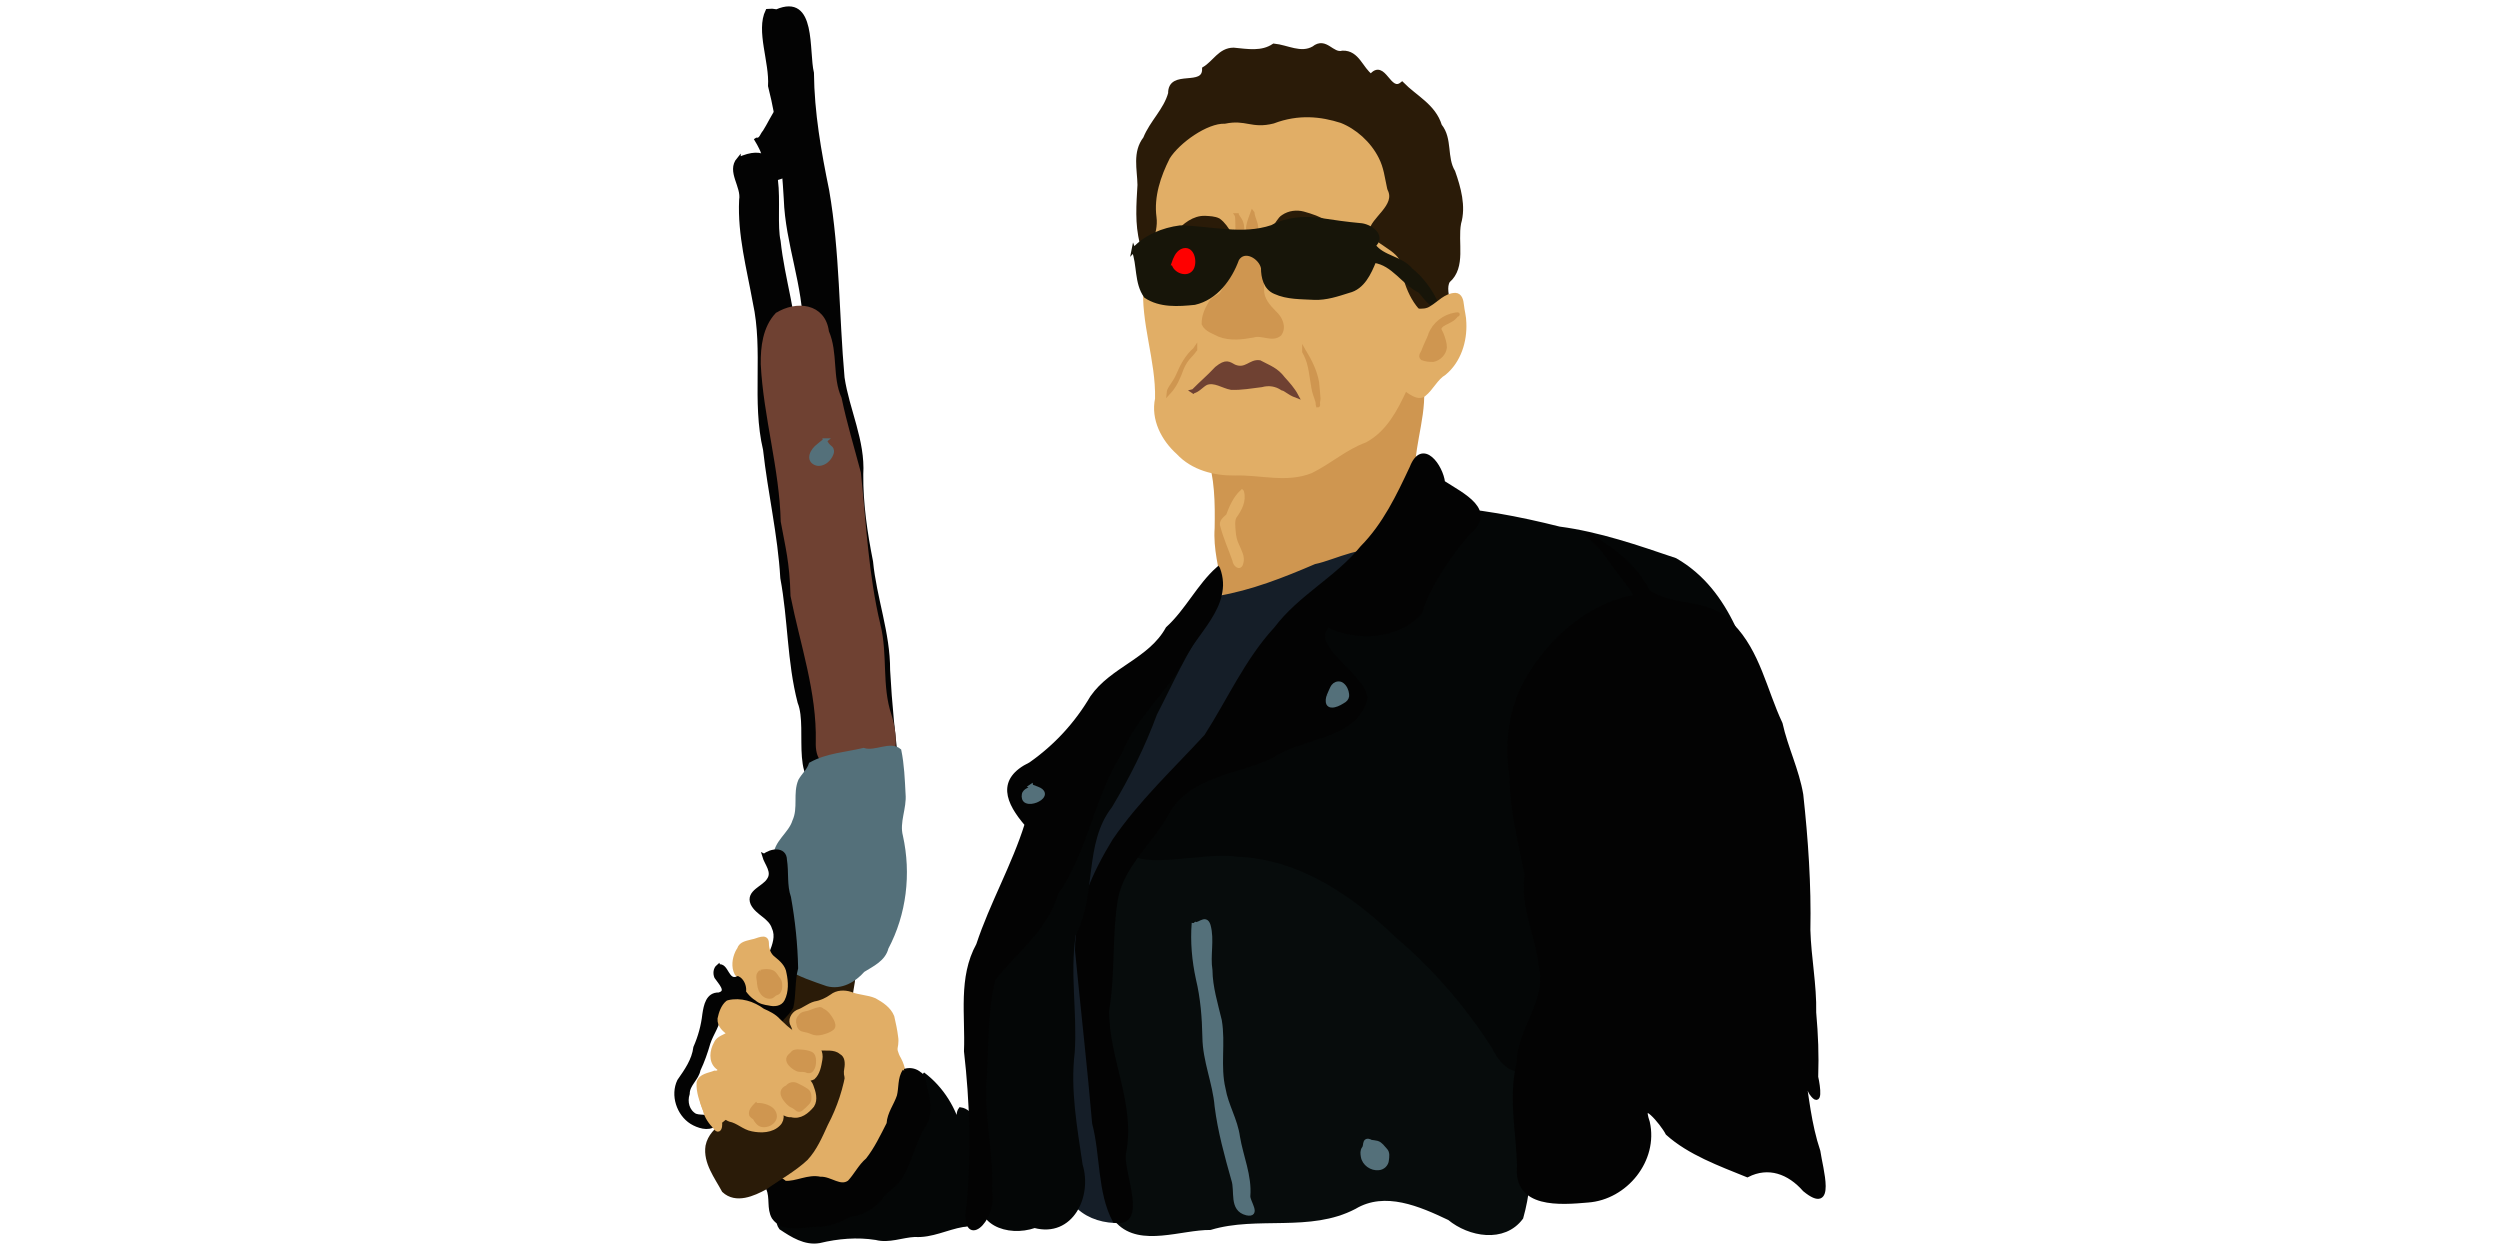 <?xml version="1.0" encoding="UTF-8" standalone="no"?>
<svg
   xmlns:dc="http://purl.org/dc/elements/1.1/"
   xmlns:cc="http://creativecommons.org/ns#"
   xmlns:rdf="http://www.w3.org/1999/02/22-rdf-syntax-ns#"
   xmlns:svg="http://www.w3.org/2000/svg"
   xmlns="http://www.w3.org/2000/svg"
   xmlns:sodipodi="http://sodipodi.sourceforge.net/DTD/sodipodi-0.dtd"
   xmlns:inkscape="http://www.inkscape.org/namespaces/inkscape"
   width="1200"
   height="600"
   viewBox="0 0 317.5 158.75"
   version="1.1"
   id="svg8"
   inkscape:version="1.0 (4035a4fb49, 2020-05-01)"
   sodipodi:docname="terminator.svg">
  <defs
     id="defs2" />
  <sodipodi:namedview
     inkscape:snap-global="false"
     id="base"
     pagecolor="#ffffff"
     bordercolor="#666666"
     borderopacity="1.0"
     inkscape:pageopacity="0.0"
     inkscape:pageshadow="2"
     inkscape:zoom="1.4"
     inkscape:cx="597.85528"
     inkscape:cy="299.03422"
     inkscape:document-units="mm"
     inkscape:current-layer="layer1"
     showgrid="false"
     units="px"
     inkscape:window-width="1920"
     inkscape:window-height="1061"
     inkscape:window-x="0"
     inkscape:window-y="19"
     inkscape:window-maximized="0"
     inkscape:document-rotation="0" />
  <g
     inkscape:label="Layer 1"
     inkscape:groupmode="layer"
     id="layer1"
     transform="translate(0,-217.625)">
    <path
       d="m 156.143,300.028 c -0.167,-2.604 -0.841,-5.162 -0.63,-7.787 -0.488,-2.492 -1.169,-4.965 -0.989,-7.535 0.054,-3.199 0.034,-6.47 -1.046,-9.519 1.002,-2.181 3.954,-3.036 6.266,-3.244 4.135,-0.915 8.351,-1.608 12.599,-1.48 2.378,-0.278 3.95,-2.242 5.175,-4.102 1.244,-2.156 3.781,-1.804 3.086,0.906 0.158,3.951 -1.579,7.742 -1.054,11.714 0.013,3.366 0.356,6.839 -0.55,10.116 -1.131,2.372 -3.701,3.46 -5.574,5.146 -3.36,2.884 -8.174,1.786 -11.907,3.807 -1.836,0.525 -3.618,1.367 -5.375,1.978 z"
       style="fill:#cf9650;fill-opacity:1;stroke:#cf9650;stroke-width:0.529px;stroke-linecap:butt;stroke-linejoin:miter;stroke-opacity:1"
       id="path988" />
    <path
       d="m 155.091,233.32 c 2.684,-1.42 5.848,-0.891 8.703,-1.691 3.174,-0.249 5.862,1.818 8.856,2.495 2.349,1.04 4.591,2.445 6.522,4.134 1.803,1.875 2.806,4.334 2.93,6.92 0.485,2.399 0.229,4.747 -0.134,7.112 0.402,2.594 -2.074,4.293 -2.071,6.815 0.009,2.77 0.081,5.666 -1.532,8.088 -1.148,2.464 -2.486,5.02 -4.987,6.374 -2.519,0.917 -4.542,2.755 -6.893,3.902 -3.114,1.241 -6.409,0.182 -9.624,0.282 -2.636,0.042 -5.384,-0.664 -7.232,-2.652 -1.891,-1.693 -3.22,-4.249 -2.673,-6.833 0.119,-4.912 -1.85,-9.645 -1.476,-14.578 0.208,-3.293 1.234,-6.482 1.239,-9.792 0.267,-3.654 1.986,-7.357 5.291,-9.193 0.954,-0.604 1.988,-1.091 3.08,-1.384 z"
       style="fill:#e1ae66;fill-opacity:1;stroke:#e1ae66;stroke-width:0.529px;stroke-linecap:butt;stroke-linejoin:miter;stroke-opacity:1"
       id="path862" />
    <path
       d="m 157.358,250.069 c -1.098,1.533 -1.144,3.597 -2.342,5.064 -0.57,0.292 -1.12,0.542 -1.405,1.19 -0.438,0.729 -0.753,1.578 -0.739,2.433 0.358,0.762 1.301,1.022 2.002,1.389 1.376,0.529 2.874,0.335 4.285,0.086 1.106,-0.366 2.411,0.618 3.344,-0.175 0.653,-0.895 0.094,-2.056 -0.64,-2.706 -0.788,-0.795 -1.622,-1.734 -1.587,-2.929 -0.059,-1.642 0.069,-3.454 -0.964,-4.848 -0.549,-0.995 -1.523,-0.299 -1.886,0.418 l -0.069,0.077 z"
       style="fill:#cf9650;fill-opacity:1;stroke:#cf9650;stroke-width:0.529px;stroke-linecap:butt;stroke-linejoin:miter;stroke-opacity:1"
       id="path879" />
    <path
       d="m 151.541,267.327 c 1.176,-1.189 1.838,-1.695 2.98,-2.911 1.236,-0.996 1.527,-0.604 2.242,-0.233 1.485,0.606 2.045,-0.725 3.208,-0.545 1.26,0.679 2.099,0.906 2.986,2.067 0.613,0.68 1.238,1.366 1.672,2.18 -0.99,-0.375 -1.297,-0.834 -1.76,-0.928 -0.796,-0.531 -1.695,-0.685 -2.658,-0.425 -1.278,0.15 -2.571,0.398 -3.859,0.339 -1.031,-0.185 -2.095,-1.012 -3.167,-0.605 -0.553,0.271 -1.041,0.927 -1.645,1.061 z"
       style="fill:#6f4132;fill-opacity:1;stroke:#6f4132;stroke-width:0.529px;stroke-linecap:butt;stroke-linejoin:miter;stroke-opacity:1"
       id="path887"
       sodipodi:nodetypes="scccccccccss" />
    <path
       d="m 176.468,241.642 c 1.131,2.189 -2.262,3.823 -2.346,5.473 1.293,1.846 4.448,2.219 4.186,5.078 0.537,2.504 1.884,5.236 4.456,6.122 2.511,-0.323 0.2,-3.502 1.138,-5.024 2.059,-1.782 0.934,-4.879 1.393,-7.311 0.637,-2.15 -0.035,-4.52 -0.74,-6.522 -1.108,-1.835 -0.317,-4.159 -1.694,-5.869 -0.767,-2.515 -3.113,-3.577 -4.799,-5.297 -1.668,1.372 -2.305,-3.044 -3.934,-0.997 -1.275,-0.897 -1.71,-3.032 -3.611,-2.973 -1.364,0.383 -2.153,-1.808 -3.683,-0.566 -1.642,0.93 -3.371,-0.173 -5.052,-0.332 -1.529,1.032 -3.333,0.686 -5.114,0.518 -1.715,3.8e-4 -2.436,1.655 -3.733,2.418 0.057,2.612 -4.363,0.261 -4.318,3.128 -0.587,2.144 -2.361,3.676 -3.176,5.723 -1.371,1.773 -0.748,3.89 -0.717,5.9 -0.141,2.453 -0.344,4.939 0.292,7.347 0.201,0.779 0.621,3.137 0.723,2.932 -0.242,-2.157 1.157,-4.095 0.874,-6.17 -0.352,-2.643 0.539,-5.287 1.717,-7.614 1.265,-2.013 4.868,-4.616 7.23,-4.536 2.719,-0.557 3.412,0.668 6.129,-0.018 3.214,-1.222 6.112,-0.887 8.674,-0.067 1.979,0.778 3.915,2.46 4.973,4.572 0.67,1.304 0.779,2.553 1.087,3.93 z"
       style="fill:#2a1b08;fill-opacity:1;stroke:#2a1b08;stroke-width:0.529px;stroke-linecap:butt;stroke-linejoin:miter;stroke-opacity:1"
       id="path907"
       sodipodi:nodetypes="cccccccccccccccccccccccccccc" />
    <path
       d="m 161.08,248.715 c 1.563,-0.672 3.15,-1.531 4.903,-1.449 1.474,-0.006 2.939,0.299 4.283,0.905 0.51,0.237 1.098,0.309 1.552,0.661 0.308,-0.004 1.131,0.781 1.007,0.125 -0.545,-0.227 -1.235,0.054 -1.739,-0.383 -1.056,-0.675 -1.499,-1.975 -2.591,-2.612 -0.909,-0.577 -1.948,-0.928 -2.979,-1.214 -0.858,-0.225 -1.793,-0.105 -2.533,0.396 -0.51,0.295 -0.69,0.942 -1.155,1.306 -0.623,0.557 -1.171,1.424 -0.748,2.266 z"
       style="fill:#2a1b08;fill-opacity:1;stroke:#2a1b08;stroke-width:0.529px;stroke-linecap:butt;stroke-linejoin:miter;stroke-opacity:1"
       id="path927" />
    <path
       d="m 146.636,249.47 c 1.126,-0.505 2.096,-1.3 2.887,-2.241 0.911,-0.993 2.094,-1.972 3.519,-1.93 0.572,0.036 1.181,0.041 1.702,0.301 0.614,0.437 1.038,1.094 1.417,1.733 0.345,0.705 -0.619,0.582 -1.018,0.429 -1.131,-0.221 -2.307,-0.644 -3.455,-0.26 -1.6,0.501 -2.884,1.832 -4.613,1.959 -0.146,0.012 -0.293,0.014 -0.439,0.008 z"
       style="fill:#2a1b08;fill-opacity:1;stroke:#2a1b08;stroke-width:0.529px;stroke-linecap:butt;stroke-linejoin:miter;stroke-opacity:1"
       id="path935" />
    <path
       d="m 159.059,244.678 c 0.057,0.617 0.419,1.16 0.468,1.777 0.017,0.298 -0.114,0.581 -0.309,0.8 -0.173,0.231 -0.345,0.465 -0.492,0.714 0.183,-0.23 0.047,-0.527 -0.059,-0.759 -0.131,-0.295 -0.211,-0.63 -0.115,-0.948 0.116,-0.544 0.311,-1.066 0.506,-1.586 z"
       style="fill:#cf9650;fill-opacity:1;stroke:#cf9650;stroke-width:0.529px;stroke-linecap:butt;stroke-linejoin:miter;stroke-opacity:1"
       id="path943" />
    <path
       d="m 157.087,244.966 c 0.098,0.595 0.044,1.201 0.086,1.8 0.016,0.354 0.023,0.723 0.165,1.053 0.159,0.172 0.187,-0.137 0.159,-0.248 0.047,-0.203 0.214,-0.36 0.222,-0.576 0.094,-0.506 0.003,-1.047 -0.276,-1.482 -0.11,-0.188 -0.236,-0.366 -0.357,-0.547 z"
       style="fill:#cf9650;fill-opacity:1;stroke:#cf9650;stroke-width:0.529px;stroke-linecap:butt;stroke-linejoin:miter;stroke-opacity:1"
       id="path951" />
    <path
       d="m 165.64,262.292 c 0.737,1.205 1.378,2.502 1.623,3.904 0.084,0.692 0.118,1.389 0.181,2.082 -0.002,0.275 -0.154,0.549 -0.067,0.821 0.058,-0.002 -0.034,-0.369 -0.068,-0.511 -0.161,-0.585 -0.426,-1.141 -0.504,-1.748 -0.267,-1.417 -0.324,-2.91 -0.989,-4.218 -0.056,-0.112 -0.114,-0.223 -0.176,-0.331 z"
       style="fill:#cf9650;fill-opacity:1;stroke:#cf9650;stroke-width:0.529px;stroke-linecap:butt;stroke-linejoin:miter;stroke-opacity:1"
       id="path959" />
    <path
       d="m 151.786,262.001 c -1.036,0.869 -1.67,2.1 -2.187,3.325 -0.244,0.561 -0.61,1.054 -0.939,1.565 -0.091,0.182 -0.218,0.361 -0.235,0.567 0.797,-0.856 1.256,-1.953 1.649,-3.038 0.266,-0.659 0.669,-1.26 1.179,-1.755 0.19,-0.211 0.376,-0.428 0.533,-0.665 z"
       style="fill:#cf9650;fill-opacity:1;stroke:#cf9650;stroke-width:0.529px;stroke-linecap:butt;stroke-linejoin:miter;stroke-opacity:1"
       id="path967" />
    <path
       d="m 143.974,249.359 c 0.731,1.901 0.314,4.157 1.549,5.876 1.81,1.213 4.125,1.055 6.19,0.844 2.699,-0.61 4.497,-3.079 5.394,-5.553 0.936,-1.497 3.009,-0.27 3.302,1.121 -1e-4,1.182 0.308,2.556 1.53,3.06 1.55,0.71 3.314,0.639 4.98,0.737 1.51,0.058 2.953,-0.434 4.362,-0.88 1.787,-0.429 2.62,-2.271 3.242,-3.82 2.448,0.344 3.71,2.811 5.802,3.824 0.457,0.454 1.79,2.473 1.974,1.346 -0.756,-1.531 -1.79,-2.942 -3.128,-4.002 -1.231,-1.532 -3.565,-1.517 -4.731,-3.111 1.416,-1.226 -0.49,-2.542 -1.755,-2.584 -1.652,-0.15 -3.294,-0.385 -4.938,-0.635 -2.1,-0.315 -4.307,-0.131 -6.199,0.886 -3.796,1.277 -7.783,0.11 -11.658,0.044 -2.199,0.289 -4.403,1.178 -5.915,2.849 z"
       style="fill:#171509;fill-opacity:1;stroke:#171509;stroke-width:0.529px;stroke-linecap:butt;stroke-linejoin:miter;stroke-opacity:1"
       id="path975" />
    <path
       d="m 178.088,257.367 c 1.139,-0.686 2.598,0.15 3.706,-0.64 0.981,-0.583 1.806,-1.612 3.029,-1.645 0.628,0.018 0.778,0.746 0.827,1.246 0.075,0.773 0.31,1.524 0.311,2.307 0.107,2.342 -0.681,4.84 -2.528,6.372 -1.107,0.668 -1.614,1.938 -2.609,2.726 -0.546,0.403 -1.219,0.02 -1.712,-0.283 -0.84,-0.442 -1.162,-1.451 -1.223,-2.341 0.421,-2.553 0.604,-5.175 0.198,-7.742 z"
       style="fill:#e1ae66;fill-opacity:1;stroke:#e1ae66;stroke-width:0.529px;stroke-linecap:butt;stroke-linejoin:miter;stroke-opacity:1"
       id="path870" />
    <path
       d="m 157.721,280.085 c -0.871,0.815 -1.348,1.936 -1.759,3.03 -0.364,0.384 -0.988,0.732 -0.708,1.371 0.389,1.471 1.024,2.862 1.525,4.294 0.036,0.492 0.672,1.147 0.859,0.349 0.242,-0.752 -0.206,-1.484 -0.486,-2.16 -0.309,-0.592 -0.445,-1.246 -0.49,-1.907 -0.033,-0.602 -0.156,-1.26 0.123,-1.82 0.66,-0.894 1.265,-2.012 0.937,-3.156 z"
       style="fill:#e1ae66;fill-opacity:1;stroke:#e1ae66;stroke-width:0.529px;stroke-linecap:butt;stroke-linejoin:miter;stroke-opacity:1"
       id="path996" />
    <path
       d="m 154.713,293.572 c 4.281,-0.721 8.424,-2.359 12.372,-4.054 2.579,-0.526 6.758,-2.853 8.571,-1.208 0.859,4.197 -2.952,7.077 -4.605,10.473 -3.082,5.129 -4.901,10.848 -7.786,16.08 -2.452,4.326 -4.609,8.852 -5.894,13.685 -1.406,4.232 -1.773,8.685 -2.642,13.044 -0.66,4.992 0.309,9.946 1.394,14.803 0.881,4.05 0.265,8.23 -0.707,12.187 -1.184,5.232 -6.463,1.335 -9.688,3.298 -3.385,1.537 -8.261,1.004 -10.015,-2.696 -2.606,-5.202 -2.15,-11.229 -2.469,-16.883 -0.041,-4.18 -0.234,-8.489 1.579,-12.382 1.565,-4.325 3.43,-8.648 3.416,-13.338 0.263,-4.878 1.489,-9.685 3.146,-14.26 1.699,-3.4 3.843,-6.567 6.558,-9.254 2.012,-1.727 2.34,-4.623 4.434,-6.224 1.057,-0.85 2.115,-1.862 2.335,-3.271 z"
       style="fill:#151e28;fill-opacity:1;stroke:#151e28;stroke-width:0.529px;stroke-linecap:butt;stroke-linejoin:miter;stroke-opacity:1"
       id="path1004" />
    <path
       d="m 141.083,328.378 c 1.702,-3.582 6.276,-3.724 9.029,-6.134 4.851,-1.819 10.269,-2.128 15.403,-1.828 7.477,1.059 12.697,7.444 16.654,13.347 2.44,3.2 5.499,6.17 6.371,10.281 0.596,4.01 3.757,6.952 4.277,10.995 1.508,5.581 1.944,11.645 0.377,17.223 -2.209,2.987 -6.587,2.176 -9.12,0.078 -3.67,-1.743 -8.179,-3.74 -12.059,-1.414 -5.66,2.968 -12.337,0.835 -18.31,2.639 -3.721,-0.024 -8.826,2.179 -11.676,-0.748 -0.873,-3.693 -0.873,-7.598 -1.621,-11.36 -0.248,-5.018 -0.251,-10.039 -0.94,-15.032 -0.429,-5.163 0.293,-10.271 0.866,-15.354 0.043,-0.935 0.206,-1.905 0.747,-2.693 z"
       style="fill:#070c0c;fill-opacity:1;stroke:#070c0c;stroke-width:0.529px;stroke-linecap:butt;stroke-linejoin:miter;stroke-opacity:1"
       id="path1012" />
    <path
       d="m 182.123,282.192 c 5.416,0.241 10.73,1.271 15.9,2.57 5.067,0.669 9.937,2.366 14.733,3.993 6.923,3.964 9.123,12.247 10.99,19.442 1.815,3.203 1.55,7.978 -3.219,6.708 -6.625,0.596 -13.671,-4.949 -19.861,-0.516 -6.005,3.938 -4.237,11.97 -3.061,17.874 1.195,4.488 0.619,9.073 -0.388,13.5 0.828,4.775 -4.196,11.742 -7.564,4.719 -3.387,-5.213 -7.389,-9.913 -12.156,-13.948 -5.549,-5.378 -12.451,-10.099 -20.42,-10.373 -4.153,-0.649 -12.527,1.801 -13.597,-0.744 4.327,-6.551 10.903,-11.305 14.978,-18.048 4.144,-6.613 9.908,-11.84 15.731,-16.925 3.159,-2.084 4.342,-7.435 7.934,-8.253 z"
       style="fill:#040606;fill-opacity:1;stroke:#040606;stroke-width:0.529px;stroke-linecap:butt;stroke-linejoin:miter;stroke-opacity:1"
       id="path1020" />
    <path
       sodipodi:nodetypes="scccccccccccccccccccccccss"
       d="m 202.13,285.8 c 3.005,1.85 5.506,3.779 7.176,6.96 3.149,2.293 7.934,0.941 10.621,4.271 3.359,3.408 4.218,8.307 6.197,12.504 0.683,3.08 2.1,5.89 2.627,9.011 0.622,5.712 1.02,11.452 0.903,17.202 0.1,3.509 0.811,6.948 0.74,10.47 0.257,2.981 0.346,5.24 0.254,8.179 0.297,1.327 0.602,3.801 -0.623,2.05 -0.674,-1.006 -0.619,-3.808 -1.135,-3.159 0.563,3.542 0.879,7.123 2.031,10.542 0.305,2.175 2.078,8.012 -1.734,4.882 -1.961,-2.243 -4.598,-3.206 -7.275,-1.842 -3.473,-1.412 -7.357,-2.821 -10.13,-5.314 -0.655,-1.293 -3.708,-4.901 -2.516,-1.391 1.078,4.781 -2.807,9.571 -7.604,9.918 -3.481,0.303 -9.236,0.794 -8.732,-4.39 -0.119,-4.355 -1.129,-8.75 -0.046,-13.076 0.043,-4.294 3.872,-7.852 2.803,-12.275 -0.394,-3.895 -2.405,-7.602 -1.791,-11.587 -0.827,-4.198 -1.887,-8.371 -1.944,-12.667 -0.725,-4.658 0.079,-9.572 2.844,-13.463 2.701,-4.212 7.069,-7.811 11.974,-9.039 1.842,-0.039 0.546,-0.938 -2.743,-5.532 -0.605,-1.021 -2.729,-2.766 -2.409,-2.569 z"
       style="fill:#030303;fill-opacity:1;stroke:#030303;stroke-width:0.529px;stroke-linecap:butt;stroke-linejoin:miter;stroke-opacity:1"
       id="path1028" />
    <path
       d="m 183.259,278.905 c 2.452,1.602 6.798,3.596 3.092,6.478 -2.477,3.054 -4.804,6.308 -6.035,10.056 -2.822,3.148 -8.083,3.401 -11.692,1.582 -2.641,2.766 4.215,6.039 4.806,9.216 -1.184,5.137 -8.147,4.767 -11.871,7.391 -4.546,2.142 -10.691,2.382 -13.346,7.253 -2.061,3.73 -5.783,6.686 -6.52,11.022 -0.753,4.624 -0.302,9.356 -1.088,13.977 -0.106,6.184 3.429,12.052 2.114,18.274 -0.294,2.452 2.854,9.129 -1.157,8.511 -1.95,-3.654 -1.533,-8.329 -2.597,-12.39 -0.63,-7.325 -1.469,-14.626 -2.175,-21.942 0.011,-4.992 2.187,-9.788 4.745,-13.963 3.336,-4.88 7.687,-8.922 11.654,-13.247 2.932,-4.566 5.144,-9.622 8.868,-13.657 3.062,-4.071 7.764,-6.362 10.946,-10.299 2.852,-2.886 4.586,-6.536 6.283,-10.15 1.374,-3.548 3.747,-0.129 3.971,1.887 z"
       style="fill:#030303;fill-opacity:1;stroke:#030303;stroke-width:0.529px;stroke-linecap:butt;stroke-linejoin:miter;stroke-opacity:1"
       id="path1042" />
    <path
       d="m 98.639,219.077 c 4.821,-2.089 3.793,5.048 4.469,7.815 0.045,5.049 0.925,10.019 1.937,14.946 1.358,7.851 1.243,15.849 1.95,23.754 0.618,4.139 2.633,8.009 2.378,12.268 -0.032,3.743 0.519,7.448 1.24,11.095 0.449,4.643 2.183,9.058 2.167,13.759 0.231,4.294 0.649,8.585 1.222,12.838 -2.381,3.23 -4.463,-3.053 -4.919,-5.111 -1.499,-5.26 -2.201,-10.715 -3.571,-16.002 -0.827,-6.412 -0.68,-12.926 -1.889,-19.292 -0.166,-5.229 -1.414,-10.334 -1.379,-15.571 0.06,-5.691 -2.254,-11.027 -2.441,-16.691 -0.273,-4.832 -0.807,-9.651 -1.999,-14.347 0.198,-3.043 -1.55,-7.019 -0.329,-9.513 l 0.584,-0.03 z"
       style="fill:#030303;fill-opacity:1;stroke:#030303;stroke-width:0.529px;stroke-linecap:butt;stroke-linejoin:miter;stroke-opacity:1"
       id="path1068" />
    <path
       d="m 93.808,237.866 c 6.697,-3.057 4.217,6.652 5.067,10.387 0.511,4.866 2.151,9.57 2.165,14.515 0.307,5.229 0.394,10.527 1.937,15.562 0.118,5.142 1.126,10.145 1.733,15.221 0.323,4.374 2.758,8.288 2.405,12.791 0.13,3.554 3.611,9.943 -1.157,11.515 -5.832,0.274 -2.976,-7.517 -4.401,-11.044 -1.345,-5.166 -1.21,-10.543 -2.195,-15.783 -0.315,-5.494 -1.591,-10.862 -2.192,-16.311 -1.455,-6.158 0.057,-12.524 -1.302,-18.705 -0.776,-4.312 -1.944,-8.56 -1.734,-12.986 0.308,-1.762 -1.605,-3.629 -0.326,-5.163 z"
       style="fill:#030303;fill-opacity:1;stroke:#030303;stroke-width:0.529px;stroke-linecap:butt;stroke-linejoin:miter;stroke-opacity:1"
       id="path1076" />
    <path
       d="m 96.1,235.382 c 0.568,0.063 0.691,-0.676 1.012,-1 0.611,-0.956 1.058,-2.011 1.736,-2.925 0.557,-0.167 0.706,0.621 0.95,0.969 0.78,1.574 1.347,3.288 1.365,5.059 0.079,0.712 0.044,1.609 -0.678,1.988 -0.745,0.458 -1.576,0.734 -2.424,0.929 -0.453,-0.164 -0.632,-0.693 -0.785,-1.107 -0.237,-0.96 -0.121,-2.007 -0.622,-2.896 -0.164,-0.35 -0.357,-0.685 -0.555,-1.016 z"
       style="fill:#030303;fill-opacity:1;stroke:#030303;stroke-width:0.529px;stroke-linecap:butt;stroke-linejoin:miter;stroke-opacity:1"
       id="path1084" />
    <path
       d="m 98.689,257.587 c 2.45,-1.53 5.9,-1.202 6.324,2.175 1.175,2.714 0.4,5.758 1.609,8.455 0.668,3.198 1.615,6.311 2.449,9.465 0.67,6.449 0.962,12.966 2.478,19.3 0.952,3.797 0.152,7.77 1.417,11.507 0.857,2.614 1.217,7.835 -3.048,5.832 -2.506,-0.182 -6.195,1.89 -6.05,-2.502 0.137,-6.375 -1.983,-12.371 -3.207,-18.53 -0.121,-4.407 -0.662,-6.193 -1.245,-9.449 -0.156,-6.685 -2.196,-13.289 -2.537,-19.959 -0.027,-2.199 0.252,-4.605 1.809,-6.294 z"
       style="fill:#6f4132;fill-opacity:1;stroke:#6f4132;stroke-width:0.529px;stroke-linecap:butt;stroke-linejoin:miter;stroke-opacity:1"
       id="path1092"
       sodipodi:nodetypes="cccccccccccc" />
    <path
       d="m 104.777,273.559 c 0.104,0.4 0.391,0.718 0.712,0.963 0.209,0.204 0.212,0.529 0.084,0.776 -0.257,0.632 -0.836,1.192 -1.543,1.232 -0.449,0.018 -0.97,-0.283 -0.995,-0.77 -0.017,-0.502 0.293,-0.951 0.635,-1.291 0.356,-0.318 0.736,-0.611 1.108,-0.91 z"
       style="fill:#54707a;fill-opacity:1;stroke:#54707a;stroke-width:0.529px;stroke-linecap:butt;stroke-linejoin:miter;stroke-opacity:1"
       id="path1100" />
    <path
       d="m 89.075,355.947 c -0.268,2.302 1.361,4.282 2.836,5.85 1.478,0.666 2.146,2.162 3.456,3.029 1.889,1.181 3.684,3.356 6.152,2.819 3.092,-0.773 6.131,0.641 8.689,2.257 1.468,1.154 3.992,1.044 4.064,-1.236 0.4,-1.717 0.639,-3.491 1.233,-5.146 0.142,-1.533 0.564,-3.126 -0.105,-4.6 -0.847,-2.193 -0.062,-4.672 -1.212,-6.788 -0.822,-1.286 -0.527,-3.41 -2.282,-3.953 -1.778,-0.672 -3.508,0.96 -5.322,0.336 -1.756,-0.406 -3.647,-0.638 -5.414,-0.202 -2.753,1.277 -2.603,5.247 -5.442,6.461 -1.7,0.598 -3.38,1.446 -5.195,1.596 -0.513,-0.002 -1.024,-0.149 -1.458,-0.424 z"
       style="fill:#e1ae66;fill-opacity:1;stroke:#e1ae66;stroke-width:0.529px;stroke-linecap:butt;stroke-linejoin:miter;stroke-opacity:1"
       id="path1120" />
    <path
       d="m 117.2,354.039 c 2.421,1.808 4.083,4.527 4.738,7.463 0.512,0.917 0.947,2.498 1.444,3.024 0.357,-0.927 -1.129,-1.671 -1.094,-2.691 -0.241,-0.999 -0.867,-2.566 -0.309,-3.321 1.445,0.216 1.882,2.116 3.331,2.474 1.656,0.432 1.97,2.12 1.869,3.591 0.134,2.06 -0.161,4.232 -1.422,5.929 -0.756,1.281 -1.869,2.619 -3.479,2.683 -2.048,0.348 -3.97,1.405 -6.092,1.263 -1.653,0.077 -3.267,0.814 -4.929,0.385 -2.395,-0.382 -4.842,-0.167 -7.193,0.397 -1.808,0.322 -3.456,-0.733 -4.884,-1.689 -1.042,-1.464 1.035,-2.32 2.242,-2.096 2.144,-0.403 4.101,-1.432 6.079,-2.305 1.445,-0.845 2.847,-1.851 3.926,-3.138 1.208,-1.753 1.862,-3.808 2.744,-5.729 0.805,-2.162 1.288,-4.589 3.03,-6.24 z"
       style="fill:#040606;fill-opacity:1;stroke:#040606;stroke-width:0.529px;stroke-linecap:butt;stroke-linejoin:miter;stroke-opacity:1"
       id="path1142" />
    <path
       d="m 114.883,353.64 c 1.19,-0.414 2.53,0.442 2.523,1.738 0.429,1.675 0.921,3.542 -0.067,5.132 -1.38,2.117 -1.709,4.726 -3.142,6.808 -0.702,1.012 -1.858,1.561 -2.519,2.615 -0.963,1.03 -2.251,1.849 -3.688,1.96 -1.428,0.732 -2.905,1.402 -4.553,1.273 -1.686,0.123 -4.041,0.7 -5.174,-0.941 -0.653,-1.131 -0.179,-2.494 -0.705,-3.667 -0.76,-1.772 1.223,-1.592 2.118,-0.708 1.486,0.109 2.953,-0.866 4.494,-0.515 1.269,-0.085 2.538,1.295 3.707,0.431 0.843,-0.89 1.36,-2.033 2.314,-2.836 1.096,-1.397 1.864,-3.02 2.666,-4.591 0.079,-1.309 0.905,-2.304 1.301,-3.495 0.28,-1.058 0.078,-2.263 0.726,-3.204 z"
       style="fill:#030303;fill-opacity:1;stroke:#030303;stroke-width:0.529px;stroke-linecap:butt;stroke-linejoin:miter;stroke-opacity:1"
       id="path1134" />
    <path
       d="m 126.123,340.485 c -2.468,4.987 -0.471,10.688 -1.549,15.967 -0.307,4.102 1.228,8.118 0.324,12.206 -1.315,4.274 3.116,5.838 6.496,4.657 4.649,1.238 7.056,-3.785 5.84,-7.724 -0.694,-4.764 -1.586,-9.523 -1.006,-14.361 0.326,-4.965 -0.627,-9.972 0.128,-14.897 2.703,-5.138 0.973,-11.61 4.645,-16.348 2.244,-3.744 4.177,-7.616 5.685,-11.715 2.061,-3.972 3.851,-8.149 6.514,-11.764 1.145,-3.817 -1.971,2.665 -3.279,3.228 -1.245,4.538 -5.18,7.707 -7.127,11.923 -3.361,4.953 -4.134,11.129 -7.567,16.054 -2.607,4.454 -4.166,10.281 -9.104,12.774 z"
       style="fill:#040606;fill-opacity:1;stroke:#040606;stroke-width:0.529px;stroke-linecap:butt;stroke-linejoin:miter;stroke-opacity:1"
       id="path1162" />
    <path
       d="m 168.741,306.013 c -0.099,0.31 -0.178,0.668 -0.036,0.977 0.151,0.262 0.491,0.267 0.751,0.203 0.477,-0.107 0.899,-0.373 1.303,-0.636 0.232,-0.172 0.366,-0.465 0.316,-0.753 -0.051,-0.465 -0.253,-0.946 -0.637,-1.231 -0.276,-0.216 -0.676,-0.175 -0.944,0.033 -0.266,0.201 -0.365,0.536 -0.504,0.825 -0.083,0.195 -0.161,0.392 -0.25,0.583 z"
       style="fill:#54707a;fill-opacity:1;stroke:#54707a;stroke-width:0.529px;stroke-linecap:butt;stroke-linejoin:miter;stroke-opacity:1"
       id="path1170" />
    <path
       d="m 151.61,334.851 c 0.522,0.596 1.47,-1 1.87,0.309 0.509,1.825 -0.064,3.795 0.238,5.676 0.027,2.19 0.687,4.28 1.187,6.39 0.492,2.872 -0.209,5.826 0.476,8.685 0.358,2.109 1.548,3.965 1.83,6.094 0.419,2.519 1.532,4.947 1.315,7.547 -0.016,0.718 1.39,2.493 -0.201,2.157 -2.022,-0.507 -1.185,-2.809 -1.688,-4.274 -0.862,-3.068 -1.721,-6.148 -2.118,-9.319 -0.245,-2.972 -1.52,-5.763 -1.552,-8.762 -0.049,-2.497 -0.24,-4.996 -0.829,-7.43 -0.502,-2.32 -0.715,-4.704 -0.528,-7.073 z"
       style="fill:#54707a;fill-opacity:1;stroke:#54707a;stroke-width:0.529px;stroke-linecap:butt;stroke-linejoin:miter;stroke-opacity:1"
       id="path1178" />
    <path
       d="m 174.114,362.646 c -0.186,-0.122 -0.515,-0.239 -0.661,-0.002 -0.123,0.266 -0.05,0.594 -0.248,0.835 -0.221,0.29 -0.173,0.668 -0.118,1.004 0.135,0.927 1.1,1.601 2.014,1.49 0.533,-0.037 0.993,-0.49 1.025,-1.025 0.052,-0.421 0.144,-0.93 -0.192,-1.263 -0.32,-0.332 -0.579,-0.777 -1.049,-0.915 -0.251,-0.07 -0.514,-0.08 -0.771,-0.124 z"
       style="fill:#54707a;fill-opacity:1;stroke:#54707a;stroke-width:0.529px;stroke-linecap:butt;stroke-linejoin:miter;stroke-opacity:1"
       id="path1185" />
    <path
       d="m 154.691,289.863 c 1.748,4.692 -3.146,8.147 -4.854,12.053 -2.313,3.942 -5.899,6.981 -7.614,11.299 -3.538,5.574 -4.279,12.416 -8.09,17.858 -1.333,4.609 -5.182,7.29 -7.974,10.892 -0.957,3.892 -0.874,8.106 -1.074,12.142 -0.531,5.008 0.915,9.857 0.637,14.861 0.718,3.652 -3.668,7.487 -2.69,1.597 0.603,-6.479 0.394,-12.982 -0.343,-19.433 0.186,-4.535 -0.753,-9.343 1.549,-13.506 1.728,-5.227 4.517,-10.057 6.159,-15.31 -2.434,-2.822 -3.628,-5.652 0.471,-7.63 3.213,-2.248 5.846,-5.111 7.833,-8.486 2.543,-3.659 7.376,-4.718 9.591,-8.74 2.501,-2.284 3.946,-5.412 6.398,-7.598 z"
       style="fill:#030303;fill-opacity:1;stroke:#030303;stroke-width:0.529px;stroke-linecap:butt;stroke-linejoin:miter;stroke-opacity:1"
       id="path1193" />
    <path
       d="m 130.954,317.481 c 0.035,0.226 -0.183,0.368 -0.362,0.445 -0.256,0.128 -0.527,0.324 -0.559,0.633 -0.055,0.296 0.014,0.675 0.317,0.809 0.39,0.178 0.842,0.073 1.226,-0.066 0.333,-0.145 0.699,-0.341 0.84,-0.696 0.111,-0.295 -0.14,-0.564 -0.385,-0.688 -0.346,-0.175 -0.723,-0.281 -1.078,-0.436 z"
       style="fill:#54707a;fill-opacity:1;stroke:#54707a;stroke-width:0.529px;stroke-linecap:butt;stroke-linejoin:miter;stroke-opacity:1"
       id="path1201" />
    <path
       d="m 101.203,336.515 c 1.959,0.906 4.368,1.073 5.583,3.086 2.296,-0.072 1.53,2.439 1.296,4.051 -0.255,3.174 -0.199,6.376 -0.836,9.513 -0.355,2.522 -1.169,4.974 -2.35,7.211 -0.698,1.529 -1.399,3.171 -2.547,4.39 -1.543,1.437 -3.416,2.441 -5.124,3.66 -1.567,0.852 -3.752,1.836 -5.297,0.403 -0.927,-1.729 -2.383,-3.578 -2.065,-5.664 0.517,-2.539 3.559,-3.203 4.627,-5.431 1.615,-2.527 2.657,-5.35 3.818,-8.092 0.45,-3.569 -0.13,-7.327 1.072,-10.785 0.421,-0.908 1.106,-1.66 1.825,-2.342 z"
       style="fill:#2a1b08;fill-opacity:1;stroke:#2a1b08;stroke-width:0.529px;stroke-linecap:butt;stroke-linejoin:miter;stroke-opacity:1"
       id="path1209" />
    <path
       d="m 102.977,314.686 c 2.039,-1.153 4.461,-1.274 6.694,-1.809 1.502,0.478 3.391,-0.901 4.537,0.077 0.366,1.797 0.441,3.657 0.535,5.496 0.166,1.825 -0.809,3.553 -0.33,5.38 1.051,4.751 0.453,9.854 -1.831,14.159 -0.364,1.484 -1.821,2.124 -2.984,2.854 -1.112,1.272 -2.789,2.243 -4.525,1.773 -1.726,-0.606 -3.526,-1.174 -5.071,-2.171 -1.542,-1.428 -0.562,-3.773 -0.923,-5.604 -0.541,-2.733 -0.536,-5.537 -0.606,-8.31 -0.027,-1.935 1.89,-2.916 2.415,-4.606 0.777,-1.691 0.058,-3.546 0.754,-5.163 0.408,-0.721 1.072,-1.271 1.335,-2.076 z"
       style="fill:#54707a;fill-opacity:1;stroke:#54707a;stroke-width:0.529px;stroke-linecap:butt;stroke-linejoin:miter;stroke-opacity:1"
       id="path1217" />
    <path
       d="m 97.062,326.333 c 0.798,-0.683 2.589,-0.991 2.617,0.504 0.25,1.579 -0.022,3.223 0.513,4.758 0.531,2.963 0.849,5.976 0.906,8.983 -0.434,1.628 -0.235,3.35 -0.602,4.945 -0.582,1.082 -1.845,1.691 -1.938,2.968 -0.11,-0.957 -0.311,-2.562 -1.729,-2.839 -1.064,-0.89 -2.518,-0.983 -3.717,-1.254 -0.125,-1.2 0.443,-2.406 1.795,-2.462 1.566,-0.326 3.118,-1.596 3.064,-3.312 0.385,-1.004 0.803,-2.108 0.317,-3.165 -0.431,-1.424 -2.093,-1.816 -2.712,-3.088 -0.626,-1.48 1.449,-1.964 2.059,-2.977 0.74,-1.056 -0.286,-2.069 -0.573,-3.061 z"
       style="fill:#030303;fill-opacity:1;stroke:#030303;stroke-width:0.529px;stroke-linecap:butt;stroke-linejoin:miter;stroke-opacity:1"
       id="path1225" />
    <path
       id="path984"
       style="fill:#e1ae66;fill-opacity:1;stroke:#e1ae66;stroke-width:0.529px;stroke-linecap:butt;stroke-linejoin:miter;stroke-opacity:1"
       d="m 93.888,338.143 c 0.209,-0.716 1.061,-0.788 1.665,-0.962 0.609,-0.072 1.821,-0.869 1.835,0.231 -0.01,0.739 0.25,1.508 0.87,1.953 0.608,0.496 1.267,1.065 1.367,1.896 0.232,1.074 0.283,2.27 -0.219,3.276 -0.328,0.652 -1.114,0.678 -1.735,0.525 -0.562,-0.083 -1.138,-0.193 -1.571,-0.593 -0.71,-0.425 -1.212,-1.1 -1.587,-1.824 -0.239,-0.526 -0.632,-0.946 -0.977,-1.4 -0.421,-0.82 -0.285,-1.838 0.09,-2.652 0.076,-0.157 0.163,-0.308 0.263,-0.451 z" />
    <path
       id="path1059"
       style="fill:#030303;fill-opacity:1;stroke:#030303;stroke-width:0.529px;stroke-linecap:butt;stroke-linejoin:miter;stroke-opacity:1"
       d="m 91.214,340.372 c 1.108,-0.321 1.046,2.127 2.499,1.495 0.896,0.443 1.195,2.27 0.005,2.63 -1.053,0.224 -2.363,0.568 -2.406,1.893 -0.044,1.372 -0.946,2.435 -1.353,3.693 -0.337,1.17 -0.732,2.313 -1.257,3.412 -0.206,1.129 -1.362,1.835 -1.372,3.032 -0.334,1.041 -0.043,2.239 0.955,2.788 0.934,0.329 2.077,-0.199 2.416,1.109 -0.743,0.648 -2.075,0.189 -2.857,-0.29 -1.673,-1.051 -2.445,-3.435 -1.581,-5.223 0.908,-1.303 1.856,-2.641 2.055,-4.249 0.596,-1.35 0.983,-2.764 1.146,-4.231 0.166,-1.081 0.437,-2.545 1.83,-2.494 1.406,-0.361 0.108,-1.593 -0.315,-2.241 -0.181,-0.432 -0.141,-1.006 0.235,-1.326 z" />
    <path
       id="path992"
       style="fill:#e1ae66;fill-opacity:1;stroke:#e1ae66;stroke-width:0.529px;stroke-linecap:butt;stroke-linejoin:miter;stroke-opacity:1"
       d="m 92.508,344.909 c 1.528,-0.367 3.137,0.137 4.371,1.061 0.729,0.325 1.448,0.658 1.994,1.269 0.625,0.581 1.199,1.219 1.966,1.616 0.512,0.686 1.304,1.066 2.121,1.259 0.916,0.202 1.387,1.19 1.221,2.062 -0.142,0.803 -0.284,1.725 -0.912,2.302 -0.536,0.28 -1.396,0.18 -1.808,-0.226 0.474,0.134 1.375,0.621 1.582,1.293 0.29,0.764 0.592,1.728 0.112,2.476 -0.649,0.784 -1.545,1.534 -2.641,1.229 -0.795,0.064 -1.275,-0.512 -1.781,-1.004 -0.266,-0.374 -0.709,-0.115 -0.128,-0.047 0.745,0.446 0.896,1.557 0.272,2.176 -0.849,0.874 -2.229,0.907 -3.352,0.67 -1.041,-0.19 -1.799,-1.032 -2.838,-1.23 -0.404,-0.12 -1.595,-1.152 -1.5,-0.248 0.488,0.395 0.29,2.198 -0.341,1.243 -0.602,-0.639 -1.135,-1.343 -1.331,-2.247 -0.41,-1.109 -0.862,-2.269 -0.783,-3.471 0.244,-0.871 1.323,-0.941 2.034,-1.229 0.577,0.07 0.876,-0.402 0.322,-0.73 -0.867,-0.756 -0.687,-2.102 -0.168,-3.001 0.301,-0.744 1.232,-0.837 1.688,-1.286 -0.598,-0.388 -1.273,-0.982 -1.217,-1.842 0.15,-0.714 0.423,-1.551 0.995,-2.036 z" />
    <path
       id="path999"
       style="fill:#e1ae66;fill-opacity:1;stroke:#e1ae66;stroke-width:0.529px;stroke-linecap:butt;stroke-linejoin:miter;stroke-opacity:1"
       d="m 113.497,353.072 c -0.259,-1.267 0.519,-2.468 0.304,-3.736 -0.103,-0.87 -0.292,-1.73 -0.486,-2.582 -0.394,-0.993 -1.345,-1.616 -2.243,-2.112 -0.974,-0.418 -2.071,-0.386 -3.05,-0.794 -0.791,-0.255 -1.717,-0.229 -2.392,0.305 -0.645,0.452 -1.362,0.793 -2.143,0.918 -0.786,0.229 -1.412,0.806 -2.184,1.055 -0.592,0.293 -1.038,1.089 -0.631,1.698 0.371,0.685 0.181,1.658 0.914,2.13 0.662,0.462 1.487,0.59 2.252,0.791 0.993,0.123 2.123,-0.175 2.968,0.517 0.778,0.435 0.815,1.357 0.676,2.133 -0.187,0.857 0.192,1.885 1.21,1.853 1.26,0.152 2.614,-0.262 3.439,-1.258 0.399,-0.379 0.853,-0.711 1.366,-0.917 z" />
    <path
       id="path1013"
       style="fill:#cf9650;fill-opacity:1;stroke:#cf9650;stroke-width:0.529px;stroke-linecap:butt;stroke-linejoin:miter;stroke-opacity:1"
       d="m 104.426,345.94 c 0.569,0.252 0.942,0.795 1.229,1.324 0.137,0.29 0.318,0.701 0.019,0.956 -0.38,0.305 -0.866,0.444 -1.329,0.569 -0.406,0.098 -0.844,0.106 -1.229,-0.075 -0.343,-0.156 -0.708,-0.247 -1.078,-0.316 -0.369,-0.051 -0.589,-0.389 -0.627,-0.736 -0.102,-0.317 -0.064,-0.668 0.193,-0.902 0.196,-0.379 0.633,-0.426 1.007,-0.495 0.5,-0.145 0.969,-0.404 1.486,-0.48 0.125,0.004 0.247,0.062 0.329,0.156 z" />
    <path
       id="path1021"
       style="fill:#cf9650;fill-opacity:1;stroke:#cf9650;stroke-width:0.529px;stroke-linecap:butt;stroke-linejoin:miter;stroke-opacity:1"
       d="m 100.58,351.486 c 0.201,-0.314 0.61,-0.363 0.95,-0.312 0.483,0.018 0.977,0.067 1.424,0.261 0.329,0.144 0.408,0.532 0.423,0.855 0.022,0.451 -0.061,0.95 -0.39,1.284 -0.202,0.165 -0.469,0.057 -0.677,-0.033 -0.356,-0.101 -0.749,0.039 -1.09,-0.141 -0.425,-0.206 -0.842,-0.508 -1.049,-0.945 -0.122,-0.242 -0.062,-0.542 0.141,-0.722 0.084,-0.089 0.178,-0.167 0.268,-0.249 z" />
    <path
       id="path1029"
       style="fill:#cf9650;fill-opacity:1;stroke:#cf9650;stroke-width:0.529px;stroke-linecap:butt;stroke-linejoin:miter;stroke-opacity:1"
       d="m 100.001,355.701 c 0.251,-0.388 0.807,-0.487 1.198,-0.258 0.436,0.205 0.869,0.428 1.263,0.707 0.341,0.235 0.348,0.692 0.315,1.063 -0.017,0.39 -0.371,0.614 -0.612,0.873 -0.248,0.165 -0.488,0.587 -0.822,0.455 -0.231,-0.172 -0.448,-0.368 -0.717,-0.482 -0.41,-0.18 -0.687,-0.55 -0.953,-0.894 -0.213,-0.304 -0.405,-0.723 -0.188,-1.077 0.109,-0.195 0.318,-0.304 0.516,-0.388 z" />
    <path
       id="path1037"
       style="fill:#cf9650;fill-opacity:1;stroke:#cf9650;stroke-width:0.529px;stroke-linecap:butt;stroke-linejoin:miter;stroke-opacity:1"
       d="m 95.971,357.986 c 0.654,-0.083 1.334,0.088 1.889,0.438 0.417,0.287 0.695,0.864 0.456,1.349 -0.261,0.525 -0.892,0.788 -1.458,0.736 -0.475,-0.054 -0.785,-0.487 -0.987,-0.88 -0.16,-0.192 -0.492,-0.252 -0.491,-0.559 -0.03,-0.435 0.31,-0.794 0.591,-1.085 z" />
    <path
       id="path1051"
       style="fill:#cf9650;fill-opacity:1;stroke:#cf9650;stroke-width:0.529px;stroke-linecap:butt;stroke-linejoin:miter;stroke-opacity:1"
       d="m 96.624,341.049 c 0.484,-0.106 1.02,-0.15 1.481,0.063 0.368,0.215 0.515,0.643 0.797,0.943 0.188,0.258 0.175,0.599 0.178,0.904 -0.014,0.318 -0.127,0.689 -0.461,0.801 -0.274,0.035 -0.397,0.308 -0.632,0.408 -0.466,0.135 -0.958,-0.125 -1.21,-0.518 -0.306,-0.425 -0.371,-0.96 -0.397,-1.468 -0.045,-0.29 -0.148,-0.61 0.034,-0.877 0.055,-0.096 0.128,-0.184 0.211,-0.256 z" />
    <path
       id="path1067"
       style="fill:#cf9650;fill-opacity:1;stroke:#cf9650;stroke-width:0.529px;stroke-linecap:butt;stroke-linejoin:miter;stroke-opacity:1"
       d="m 181.655,260.129 c 0.483,-1.34 1.772,-2.32 3.163,-2.544 0.206,-0.004 0.484,-0.092 0.149,0.041 -0.21,0.271 -0.447,0.511 -0.76,0.665 -0.446,0.276 -1.013,0.413 -1.331,0.855 -0.235,0.349 0.145,0.664 0.235,0.99 0.191,0.518 0.375,1.062 0.38,1.619 -0.078,0.767 -0.74,1.424 -1.483,1.569 -0.461,0.01 -0.95,-0.039 -1.376,-0.209 -0.355,-0.301 0.14,-0.719 0.201,-1.059 0.236,-0.627 0.554,-1.219 0.798,-1.841 l 0.023,-0.086 z" />
    <path
       id="path1075"
       style="fill:#ff0000;stroke:#ff0000;stroke-width:0.529px;stroke-linecap:butt;stroke-linejoin:miter;stroke-opacity:1"
       d="m 149.051,251.067 c 0.131,0.981 1.76,1.593 2.301,0.622 0.483,-0.875 0.027,-2.778 -1.255,-2.194 -0.59,0.31 -0.841,0.979 -1.047,1.572 z" />
  </g>
</svg>

